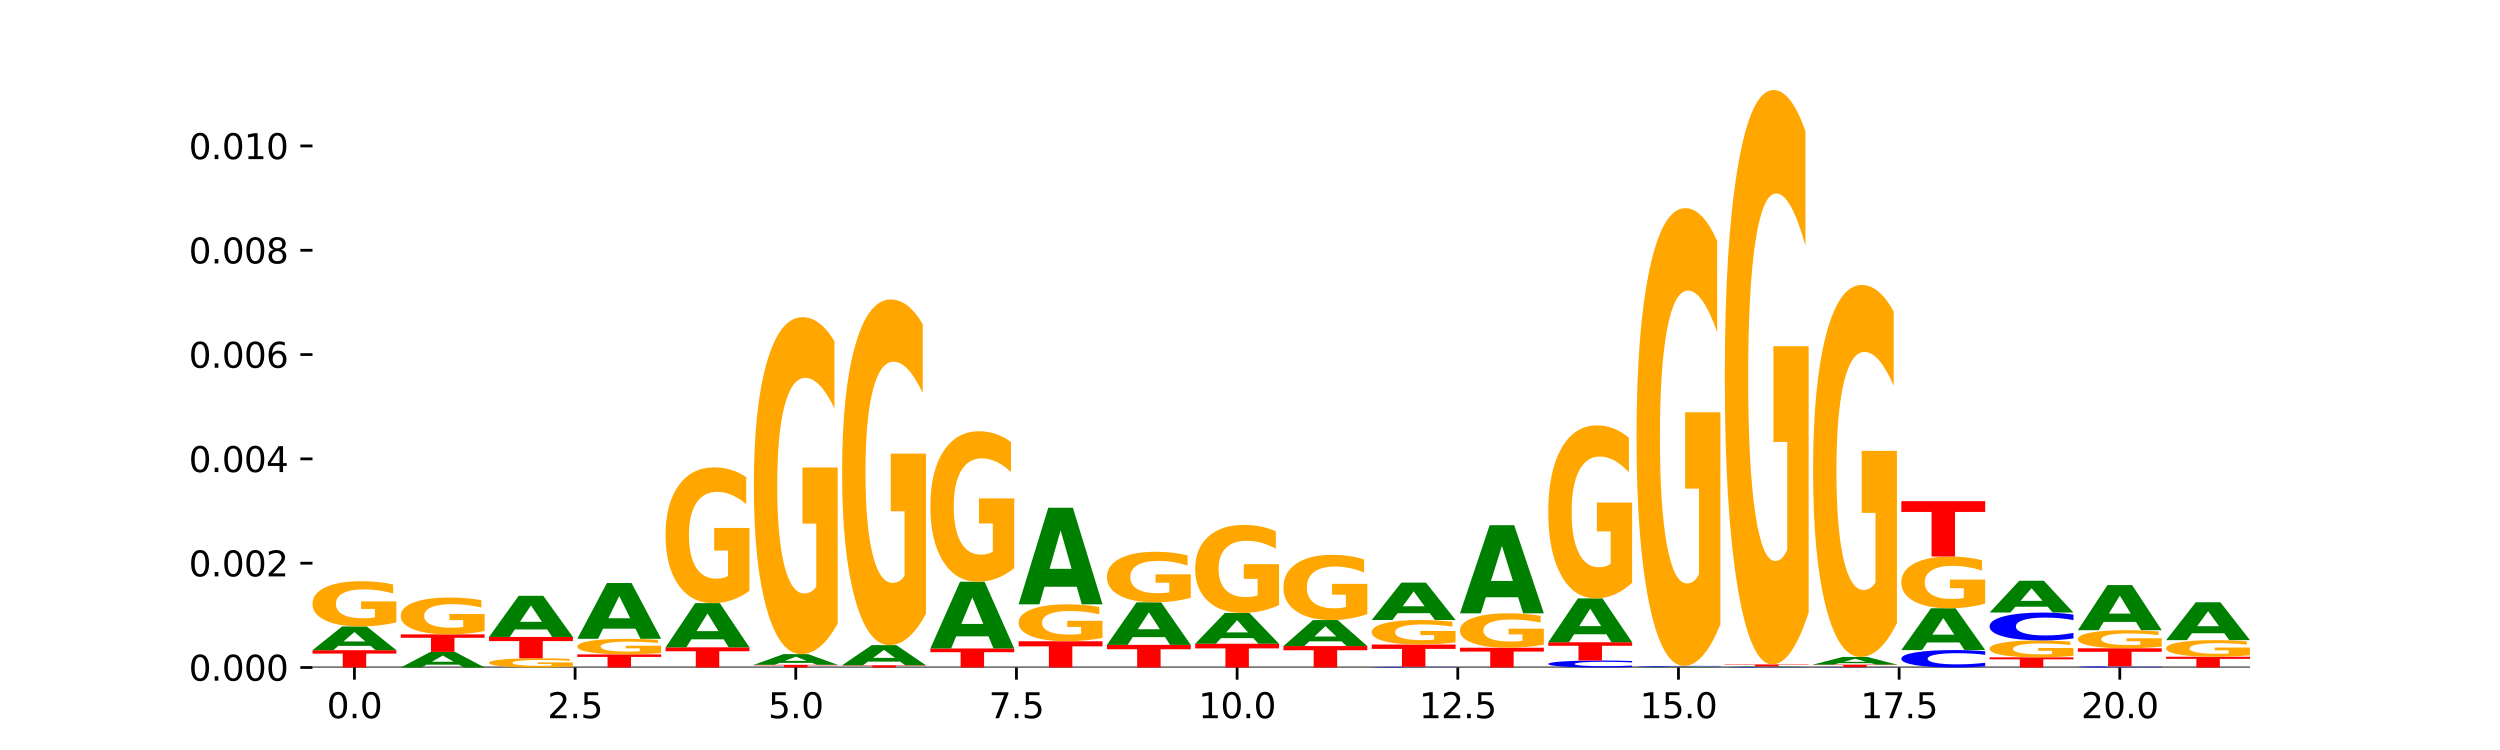 <?xml version="1.0" encoding="utf-8" standalone="no"?>
<!DOCTYPE svg PUBLIC "-//W3C//DTD SVG 1.1//EN"
  "http://www.w3.org/Graphics/SVG/1.1/DTD/svg11.dtd">
<svg xmlns:xlink="http://www.w3.org/1999/xlink" width="720pt" height="216pt" viewBox="0 0 720 216" xmlns="http://www.w3.org/2000/svg" version="1.1">
 <defs>
  <style type="text/css">*{stroke-linejoin: round; stroke-linecap: butt}</style>
 </defs>
 <g id="figure_1">
  <g id="patch_1">
   <path d="M 0 216 
L 720 216 
L 720 0 
L 0 0 
z
" style="fill: #ffffff"/>
  </g>
  <g id="axes_1">
   <g id="patch_2">
    <path d="M 90 192.24 
L 648 192.24 
L 648 25.92 
L 90 25.92 
z
" style="fill: #ffffff"/>
   </g>
   <g id="line2d_1">
    <path d="M 90 192.24 
L 648 192.24 
" clip-path="url(#p06a931bdef)" style="fill: none; stroke: #000000; stroke-width: 0.5; stroke-linecap: square"/>
   </g>
   <g id="patch_3">
    <path d="M 90 187.259 
L 114.15 187.259 
L 114.15 188.231 
L 105.462 188.231 
L 105.462 192.24 
L 98.705 192.24 
L 98.705 188.231 
L 90 188.231 
L 90 187.259 
z
" clip-path="url(#p06a931bdef)" style="fill: #ff0000"/>
   </g>
   <g id="patch_4">
    <path d="M 106.729 186.013 
L 97.441 186.013 
L 95.975 187.259 
L 90 187.259 
L 98.532 180.417 
L 105.618 180.417 
L 114.15 187.259 
L 108.181 187.259 
L 106.729 186.013 
z
M 98.922 184.743 
L 105.233 184.743 
L 102.083 182.021 
L 98.922 184.743 
z
" clip-path="url(#p06a931bdef)" style="fill: #008000"/>
   </g>
   <g id="patch_5">
    <path d="M 114.15 179.238 
Q 111.715 179.828 109.095 180.124 
Q 106.475 180.417 103.683 180.417 
Q 97.372 180.417 93.686 178.662 
Q 90 176.908 90 173.907 
Q 90 170.871 93.751 169.13 
Q 97.507 167.388 104.04 167.388 
Q 106.557 167.388 108.862 167.625 
Q 111.173 167.859 113.219 168.322 
L 113.219 170.919 
Q 111.109 170.325 109.019 170.031 
Q 106.93 169.735 104.83 169.735 
Q 100.944 169.735 98.839 170.817 
Q 96.733 171.896 96.733 173.907 
Q 96.733 175.898 98.763 176.986 
Q 100.792 178.07 104.527 178.07 
Q 105.545 178.07 106.416 178.008 
Q 107.287 177.944 107.98 177.809 
L 107.98 175.371 
L 104.002 175.371 
L 104.002 173.199 
L 114.15 173.199 
L 114.15 179.238 
z
" clip-path="url(#p06a931bdef)" style="fill: #ffa600"/>
   </g>
   <g id="patch_6">
    <path d="M 132.15 191.42 
L 122.863 191.42 
L 121.396 192.24 
L 115.421 192.24 
L 123.954 187.74 
L 131.039 187.74 
L 139.572 192.24 
L 133.602 192.24 
L 132.15 191.42 
z
M 124.344 190.585 
L 130.654 190.585 
L 127.504 188.795 
L 124.344 190.585 
z
" clip-path="url(#p06a931bdef)" style="fill: #008000"/>
   </g>
   <g id="patch_7">
    <path d="M 115.421 182.703 
L 139.572 182.703 
L 139.572 183.685 
L 130.883 183.685 
L 130.883 187.74 
L 124.127 187.74 
L 124.127 183.685 
L 115.421 183.685 
L 115.421 182.703 
z
" clip-path="url(#p06a931bdef)" style="fill: #ff0000"/>
   </g>
   <g id="patch_8">
    <path d="M 139.572 181.743 
Q 137.136 182.223 134.517 182.464 
Q 131.897 182.703 129.104 182.703 
Q 122.793 182.703 119.107 181.274 
Q 115.421 179.844 115.421 177.4 
Q 115.421 174.927 119.172 173.508 
Q 122.928 172.09 129.461 172.09 
Q 131.978 172.09 134.284 172.283 
Q 136.595 172.473 138.641 172.851 
L 138.641 174.966 
Q 136.53 174.482 134.441 174.243 
Q 132.352 174.002 130.252 174.002 
Q 126.365 174.002 124.26 174.883 
Q 122.154 175.762 122.154 177.4 
Q 122.154 179.022 124.184 179.908 
Q 126.214 180.791 129.948 180.791 
Q 130.966 180.791 131.837 180.741 
Q 132.709 180.688 133.402 180.579 
L 133.402 178.592 
L 129.423 178.592 
L 129.423 176.823 
L 139.572 176.823 
L 139.572 181.743 
z
" clip-path="url(#p06a931bdef)" style="fill: #ffa600"/>
   </g>
   <g id="patch_9">
    <path d="M 164.993 191.999 
Q 162.558 192.12 159.938 192.18 
Q 157.318 192.24 154.525 192.24 
Q 148.215 192.24 144.529 191.882 
Q 140.843 191.524 140.843 190.912 
Q 140.843 190.292 144.594 189.937 
Q 148.35 189.581 154.883 189.581 
Q 157.4 189.581 159.705 189.63 
Q 162.016 189.677 164.062 189.772 
L 164.062 190.302 
Q 161.951 190.181 159.862 190.121 
Q 157.773 190.06 155.673 190.06 
Q 151.787 190.06 149.681 190.281 
Q 147.576 190.501 147.576 190.912 
Q 147.576 191.318 149.606 191.54 
Q 151.635 191.761 155.37 191.761 
Q 156.387 191.761 157.259 191.748 
Q 158.13 191.735 158.823 191.708 
L 158.823 191.21 
L 154.845 191.21 
L 154.845 190.767 
L 164.993 190.767 
L 164.993 191.999 
z
" clip-path="url(#p06a931bdef)" style="fill: #ffa600"/>
   </g>
   <g id="patch_10">
    <path d="M 140.843 183.442 
L 164.993 183.442 
L 164.993 184.64 
L 156.305 184.64 
L 156.305 189.581 
L 149.548 189.581 
L 149.548 184.64 
L 140.843 184.64 
L 140.843 183.442 
z
" clip-path="url(#p06a931bdef)" style="fill: #ff0000"/>
   </g>
   <g id="patch_11">
    <path d="M 157.572 181.285 
L 148.284 181.285 
L 146.817 183.442 
L 140.843 183.442 
L 149.375 171.598 
L 156.461 171.598 
L 164.993 183.442 
L 159.023 183.442 
L 157.572 181.285 
z
M 149.765 179.086 
L 156.076 179.086 
L 152.925 174.375 
L 149.765 179.086 
z
" clip-path="url(#p06a931bdef)" style="fill: #008000"/>
   </g>
   <g id="patch_12">
    <path d="M 166.264 188.459 
L 190.415 188.459 
L 190.415 189.197 
L 181.726 189.197 
L 181.726 192.24 
L 174.97 192.24 
L 174.97 189.197 
L 166.264 189.197 
L 166.264 188.459 
z
" clip-path="url(#p06a931bdef)" style="fill: #ff0000"/>
   </g>
   <g id="patch_13">
    <path d="M 190.415 188.054 
Q 187.979 188.257 185.359 188.359 
Q 182.74 188.459 179.947 188.459 
Q 173.636 188.459 169.95 187.856 
Q 166.264 187.252 166.264 186.22 
Q 166.264 185.176 170.015 184.577 
Q 173.771 183.978 180.304 183.978 
Q 182.821 183.978 185.127 184.059 
Q 187.438 184.14 189.484 184.299 
L 189.484 185.192 
Q 187.373 184.988 185.284 184.887 
Q 183.194 184.785 181.094 184.785 
Q 177.208 184.785 175.103 185.157 
Q 172.997 185.528 172.997 186.22 
Q 172.997 186.905 175.027 187.279 
Q 177.057 187.652 180.791 187.652 
Q 181.809 187.652 182.68 187.631 
Q 183.552 187.609 184.244 187.562 
L 184.244 186.724 
L 180.266 186.724 
L 180.266 185.976 
L 190.415 185.976 
L 190.415 188.054 
z
" clip-path="url(#p06a931bdef)" style="fill: #ffa600"/>
   </g>
   <g id="patch_14">
    <path d="M 182.993 181.048 
L 173.705 181.048 
L 172.239 183.978 
L 166.264 183.978 
L 174.797 167.899 
L 181.882 167.899 
L 190.415 183.978 
L 184.445 183.978 
L 182.993 181.048 
z
M 175.187 178.064 
L 181.497 178.064 
L 178.347 171.669 
L 175.187 178.064 
z
" clip-path="url(#p06a931bdef)" style="fill: #008000"/>
   </g>
   <g id="patch_15">
    <path d="M 191.686 186.441 
L 215.836 186.441 
L 215.836 187.572 
L 207.147 187.572 
L 207.147 192.24 
L 200.391 192.24 
L 200.391 187.572 
L 191.686 187.572 
L 191.686 186.441 
z
" clip-path="url(#p06a931bdef)" style="fill: #ff0000"/>
   </g>
   <g id="patch_16">
    <path d="M 208.415 184.122 
L 199.127 184.122 
L 197.66 186.441 
L 191.686 186.441 
L 200.218 173.71 
L 207.304 173.71 
L 215.836 186.441 
L 209.866 186.441 
L 208.415 184.122 
z
M 200.608 181.759 
L 206.918 181.759 
L 203.768 176.695 
L 200.608 181.759 
z
" clip-path="url(#p06a931bdef)" style="fill: #008000"/>
   </g>
   <g id="patch_17">
    <path d="M 215.836 170.172 
Q 213.4 171.941 210.781 172.83 
Q 208.161 173.71 205.368 173.71 
Q 199.057 173.71 195.372 168.443 
Q 191.686 163.176 191.686 154.169 
Q 191.686 145.057 195.436 139.831 
Q 199.193 134.605 205.726 134.605 
Q 208.242 134.605 210.548 135.315 
Q 212.859 136.018 214.905 137.408 
L 214.905 145.203 
Q 212.794 143.418 210.705 142.537 
Q 208.616 141.649 206.516 141.649 
Q 202.63 141.649 200.524 144.896 
Q 198.419 148.135 198.419 154.169 
Q 198.419 160.147 200.448 163.411 
Q 202.478 166.666 206.213 166.666 
Q 207.23 166.666 208.102 166.48 
Q 208.973 166.286 209.666 165.883 
L 209.666 158.564 
L 205.688 158.564 
L 205.688 152.045 
L 215.836 152.045 
L 215.836 170.172 
z
" clip-path="url(#p06a931bdef)" style="fill: #ffa600"/>
   </g>
   <g id="patch_18">
    <path d="M 217.107 191.464 
L 241.257 191.464 
L 241.257 191.615 
L 232.569 191.615 
L 232.569 192.24 
L 225.812 192.24 
L 225.812 191.615 
L 217.107 191.615 
L 217.107 191.464 
z
" clip-path="url(#p06a931bdef)" style="fill: #ff0000"/>
   </g>
   <g id="patch_19">
    <path d="M 233.836 190.903 
L 224.548 190.903 
L 223.082 191.464 
L 217.107 191.464 
L 225.639 188.385 
L 232.725 188.385 
L 241.257 191.464 
L 235.288 191.464 
L 233.836 190.903 
z
M 226.03 190.332 
L 232.34 190.332 
L 229.19 189.107 
L 226.03 190.332 
z
" clip-path="url(#p06a931bdef)" style="fill: #008000"/>
   </g>
   <g id="patch_20">
    <path d="M 241.257 179.605 
Q 238.822 183.995 236.202 186.2 
Q 233.583 188.385 230.79 188.385 
Q 224.479 188.385 220.793 175.315 
Q 217.107 162.245 217.107 139.894 
Q 217.107 117.282 220.858 104.313 
Q 224.614 91.343 231.147 91.343 
Q 233.664 91.343 235.969 93.107 
Q 238.281 94.851 240.326 98.299 
L 240.326 117.643 
Q 238.216 113.213 236.126 111.028 
Q 234.037 108.823 231.937 108.823 
Q 228.051 108.823 225.946 116.881 
Q 223.84 124.92 223.84 139.894 
Q 223.84 154.728 225.87 162.827 
Q 227.899 170.905 231.634 170.905 
Q 232.652 170.905 233.523 170.444 
Q 234.394 169.963 235.087 168.961 
L 235.087 150.799 
L 231.109 150.799 
L 231.109 134.622 
L 241.257 134.622 
L 241.257 179.605 
z
" clip-path="url(#p06a931bdef)" style="fill: #ffa600"/>
   </g>
   <g id="patch_21">
    <path d="M 242.528 191.604 
L 266.679 191.604 
L 266.679 191.728 
L 257.99 191.728 
L 257.99 192.24 
L 251.234 192.24 
L 251.234 191.728 
L 242.528 191.728 
L 242.528 191.604 
z
" clip-path="url(#p06a931bdef)" style="fill: #ff0000"/>
   </g>
   <g id="patch_22">
    <path d="M 259.257 190.547 
L 249.97 190.547 
L 248.503 191.604 
L 242.528 191.604 
L 251.061 185.8 
L 258.146 185.8 
L 266.679 191.604 
L 260.709 191.604 
L 259.257 190.547 
z
M 251.451 189.469 
L 257.761 189.469 
L 254.611 187.161 
L 251.451 189.469 
z
" clip-path="url(#p06a931bdef)" style="fill: #008000"/>
   </g>
   <g id="patch_23">
    <path d="M 266.679 176.792 
Q 264.243 181.296 261.624 183.558 
Q 259.004 185.8 256.211 185.8 
Q 249.9 185.8 246.214 172.391 
Q 242.528 158.983 242.528 136.053 
Q 242.528 112.855 246.279 99.549 
Q 250.036 86.243 256.568 86.243 
Q 259.085 86.243 261.391 88.053 
Q 263.702 89.842 265.748 93.38 
L 265.748 113.225 
Q 263.637 108.68 261.548 106.439 
Q 259.459 104.176 257.359 104.176 
Q 253.472 104.176 251.367 112.444 
Q 249.262 120.69 249.262 136.053 
Q 249.262 151.271 251.291 159.579 
Q 253.321 167.867 257.055 167.867 
Q 258.073 167.867 258.944 167.394 
Q 259.816 166.901 260.509 165.872 
L 260.509 147.24 
L 256.53 147.24 
L 256.53 130.644 
L 266.679 130.644 
L 266.679 176.792 
z
" clip-path="url(#p06a931bdef)" style="fill: #ffa600"/>
   </g>
   <g id="patch_24">
    <path d="M 267.95 186.764 
L 292.1 186.764 
L 292.1 187.832 
L 283.412 187.832 
L 283.412 192.24 
L 276.655 192.24 
L 276.655 187.832 
L 267.95 187.832 
L 267.95 186.764 
z
" clip-path="url(#p06a931bdef)" style="fill: #ff0000"/>
   </g>
   <g id="patch_25">
    <path d="M 284.679 183.262 
L 275.391 183.262 
L 273.925 186.764 
L 267.95 186.764 
L 276.482 167.545 
L 283.568 167.545 
L 292.1 186.764 
L 286.131 186.764 
L 284.679 183.262 
z
M 276.872 179.695 
L 283.183 179.695 
L 280.032 172.051 
L 276.872 179.695 
z
" clip-path="url(#p06a931bdef)" style="fill: #008000"/>
   </g>
   <g id="patch_26">
    <path d="M 292.1 163.623 
Q 289.665 165.584 287.045 166.569 
Q 284.425 167.545 281.633 167.545 
Q 275.322 167.545 271.636 161.707 
Q 267.95 155.87 267.95 145.887 
Q 267.95 135.788 271.701 129.995 
Q 275.457 124.202 281.99 124.202 
Q 284.507 124.202 286.812 124.99 
Q 289.123 125.769 291.169 127.309 
L 291.169 135.949 
Q 289.058 133.97 286.969 132.994 
Q 284.88 132.01 282.78 132.01 
Q 278.894 132.01 276.788 135.609 
Q 274.683 139.199 274.683 145.887 
Q 274.683 152.512 276.713 156.129 
Q 278.742 159.737 282.477 159.737 
Q 283.494 159.737 284.366 159.532 
Q 285.237 159.317 285.93 158.869 
L 285.93 150.757 
L 281.952 150.757 
L 281.952 143.532 
L 292.1 143.532 
L 292.1 163.623 
z
" clip-path="url(#p06a931bdef)" style="fill: #ffa600"/>
   </g>
   <g id="patch_27">
    <path d="M 293.371 184.678 
L 317.522 184.678 
L 317.522 186.153 
L 308.833 186.153 
L 308.833 192.24 
L 302.077 192.24 
L 302.077 186.153 
L 293.371 186.153 
L 293.371 184.678 
z
" clip-path="url(#p06a931bdef)" style="fill: #ff0000"/>
   </g>
   <g id="patch_28">
    <path d="M 317.522 183.716 
Q 315.086 184.197 312.466 184.439 
Q 309.847 184.678 307.054 184.678 
Q 300.743 184.678 297.057 183.246 
Q 293.371 181.814 293.371 179.365 
Q 293.371 176.888 297.122 175.467 
Q 300.878 174.046 307.411 174.046 
Q 309.928 174.046 312.234 174.239 
Q 314.545 174.43 316.591 174.808 
L 316.591 176.927 
Q 314.48 176.442 312.391 176.203 
Q 310.301 175.961 308.201 175.961 
Q 304.315 175.961 302.21 176.844 
Q 300.104 177.725 300.104 179.365 
Q 300.104 180.991 302.134 181.878 
Q 304.164 182.763 307.898 182.763 
Q 308.916 182.763 309.787 182.712 
Q 310.659 182.66 311.351 182.55 
L 311.351 180.56 
L 307.373 180.56 
L 307.373 178.788 
L 317.522 178.788 
L 317.522 183.716 
z
" clip-path="url(#p06a931bdef)" style="fill: #ffa600"/>
   </g>
   <g id="patch_29">
    <path d="M 310.1 168.977 
L 300.812 168.977 
L 299.346 174.046 
L 293.371 174.046 
L 301.904 146.223 
L 308.989 146.223 
L 317.522 174.046 
L 311.552 174.046 
L 310.1 168.977 
z
M 302.294 163.813 
L 308.604 163.813 
L 305.454 152.746 
L 302.294 163.813 
z
" clip-path="url(#p06a931bdef)" style="fill: #008000"/>
   </g>
   <g id="patch_30">
    <path d="M 318.793 185.727 
L 342.943 185.727 
L 342.943 186.997 
L 334.255 186.997 
L 334.255 192.24 
L 327.498 192.24 
L 327.498 186.997 
L 318.793 186.997 
L 318.793 185.727 
z
" clip-path="url(#p06a931bdef)" style="fill: #ff0000"/>
   </g>
   <g id="patch_31">
    <path d="M 335.522 183.495 
L 326.234 183.495 
L 324.767 185.727 
L 318.793 185.727 
L 327.325 173.476 
L 334.411 173.476 
L 342.943 185.727 
L 336.973 185.727 
L 335.522 183.495 
z
M 327.715 181.222 
L 334.026 181.222 
L 330.875 176.348 
L 327.715 181.222 
z
" clip-path="url(#p06a931bdef)" style="fill: #008000"/>
   </g>
   <g id="patch_32">
    <path d="M 342.943 172.158 
Q 340.507 172.817 337.888 173.148 
Q 335.268 173.476 332.475 173.476 
Q 326.164 173.476 322.479 171.514 
Q 318.793 169.552 318.793 166.196 
Q 318.793 162.801 322.544 160.854 
Q 326.3 158.907 332.833 158.907 
Q 335.349 158.907 337.655 159.172 
Q 339.966 159.434 342.012 159.951 
L 342.012 162.856 
Q 339.901 162.19 337.812 161.862 
Q 335.723 161.531 333.623 161.531 
Q 329.737 161.531 327.631 162.741 
Q 325.526 163.948 325.526 166.196 
Q 325.526 168.423 327.555 169.639 
Q 329.585 170.852 333.32 170.852 
Q 334.337 170.852 335.209 170.783 
Q 336.08 170.71 336.773 170.56 
L 336.773 167.833 
L 332.795 167.833 
L 332.795 165.405 
L 342.943 165.405 
L 342.943 172.158 
z
" clip-path="url(#p06a931bdef)" style="fill: #ffa600"/>
   </g>
   <g id="patch_33">
    <path d="M 344.214 185.395 
L 368.364 185.395 
L 368.364 186.73 
L 359.676 186.73 
L 359.676 192.24 
L 352.919 192.24 
L 352.919 186.73 
L 344.214 186.73 
L 344.214 185.395 
z
" clip-path="url(#p06a931bdef)" style="fill: #ff0000"/>
   </g>
   <g id="patch_34">
    <path d="M 360.943 183.78 
L 351.655 183.78 
L 350.189 185.395 
L 344.214 185.395 
L 352.746 176.532 
L 359.832 176.532 
L 368.364 185.395 
L 362.395 185.395 
L 360.943 183.78 
z
M 353.137 182.135 
L 359.447 182.135 
L 356.297 178.61 
L 353.137 182.135 
z
" clip-path="url(#p06a931bdef)" style="fill: #008000"/>
   </g>
   <g id="patch_35">
    <path d="M 368.364 174.238 
Q 365.929 175.385 363.309 175.961 
Q 360.69 176.532 357.897 176.532 
Q 351.586 176.532 347.9 173.117 
Q 344.214 169.702 344.214 163.862 
Q 344.214 157.954 347.965 154.565 
Q 351.721 151.176 358.254 151.176 
Q 360.771 151.176 363.077 151.637 
Q 365.388 152.092 367.434 152.993 
L 367.434 158.048 
Q 365.323 156.89 363.233 156.319 
Q 361.144 155.743 359.044 155.743 
Q 355.158 155.743 353.053 157.849 
Q 350.947 159.949 350.947 163.862 
Q 350.947 167.738 352.977 169.854 
Q 355.007 171.964 358.741 171.964 
Q 359.759 171.964 360.63 171.844 
Q 361.501 171.718 362.194 171.456 
L 362.194 166.711 
L 358.216 166.711 
L 358.216 162.484 
L 368.364 162.484 
L 368.364 174.238 
z
" clip-path="url(#p06a931bdef)" style="fill: #ffa600"/>
   </g>
   <g id="patch_36">
    <path d="M 369.636 186.071 
L 393.786 186.071 
L 393.786 187.274 
L 385.097 187.274 
L 385.097 192.24 
L 378.341 192.24 
L 378.341 187.274 
L 369.636 187.274 
L 369.636 186.071 
z
" clip-path="url(#p06a931bdef)" style="fill: #ff0000"/>
   </g>
   <g id="patch_37">
    <path d="M 386.364 184.704 
L 377.077 184.704 
L 375.61 186.071 
L 369.636 186.071 
L 378.168 178.57 
L 385.254 178.57 
L 393.786 186.071 
L 387.816 186.071 
L 386.364 184.704 
z
M 378.558 183.312 
L 384.868 183.312 
L 381.718 180.329 
L 378.558 183.312 
z
" clip-path="url(#p06a931bdef)" style="fill: #008000"/>
   </g>
   <g id="patch_38">
    <path d="M 393.786 176.87 
Q 391.35 177.72 388.731 178.147 
Q 386.111 178.57 383.318 178.57 
Q 377.007 178.57 373.321 176.04 
Q 369.636 173.509 369.636 169.182 
Q 369.636 164.804 373.386 162.293 
Q 377.143 159.781 383.675 159.781 
Q 386.192 159.781 388.498 160.123 
Q 390.809 160.461 392.855 161.128 
L 392.855 164.874 
Q 390.744 164.016 388.655 163.593 
Q 386.566 163.166 384.466 163.166 
Q 380.58 163.166 378.474 164.726 
Q 376.369 166.282 376.369 169.182 
Q 376.369 172.054 378.398 173.622 
Q 380.428 175.186 384.163 175.186 
Q 385.18 175.186 386.051 175.096 
Q 386.923 175.003 387.616 174.809 
L 387.616 171.293 
L 383.638 171.293 
L 383.638 168.161 
L 393.786 168.161 
L 393.786 176.87 
z
" clip-path="url(#p06a931bdef)" style="fill: #ffa600"/>
   </g>
   <g id="patch_39">
    <path d="M 419.207 192.226 
Q 417.187 192.233 415.003 192.236 
Q 412.818 192.24 410.439 192.24 
Q 403.344 192.24 399.201 192.213 
Q 395.057 192.186 395.057 192.14 
Q 395.057 192.093 399.201 192.066 
Q 403.344 192.039 410.439 192.039 
Q 412.818 192.039 415.003 192.043 
Q 417.187 192.047 419.207 192.054 
L 419.207 192.094 
Q 417.169 192.084 415.191 192.08 
Q 413.214 192.075 411.029 192.075 
Q 407.111 192.075 404.866 192.093 
Q 402.626 192.11 402.626 192.14 
Q 402.626 192.17 404.866 192.187 
Q 407.111 192.204 411.029 192.204 
Q 413.214 192.204 415.191 192.199 
Q 417.169 192.195 419.207 192.186 
L 419.207 192.226 
z
" clip-path="url(#p06a931bdef)" style="fill: #0000ff"/>
   </g>
   <g id="patch_40">
    <path d="M 395.057 185.633 
L 419.207 185.633 
L 419.207 186.882 
L 410.519 186.882 
L 410.519 192.039 
L 403.762 192.039 
L 403.762 186.882 
L 395.057 186.882 
L 395.057 185.633 
z
" clip-path="url(#p06a931bdef)" style="fill: #ff0000"/>
   </g>
   <g id="patch_41">
    <path d="M 419.207 184.993 
Q 416.772 185.313 414.152 185.474 
Q 411.532 185.633 408.74 185.633 
Q 402.429 185.633 398.743 184.681 
Q 395.057 183.729 395.057 182.1 
Q 395.057 180.453 398.808 179.508 
Q 402.564 178.563 409.097 178.563 
Q 411.614 178.563 413.919 178.692 
Q 416.23 178.819 418.276 179.07 
L 418.276 180.479 
Q 416.165 180.157 414.076 179.997 
Q 411.987 179.837 409.887 179.837 
Q 406.001 179.837 403.895 180.424 
Q 401.79 181.009 401.79 182.1 
Q 401.79 183.181 403.82 183.771 
Q 405.849 184.359 409.584 184.359 
Q 410.601 184.359 411.473 184.326 
Q 412.344 184.291 413.037 184.218 
L 413.037 182.895 
L 409.059 182.895 
L 409.059 181.716 
L 419.207 181.716 
L 419.207 184.993 
z
" clip-path="url(#p06a931bdef)" style="fill: #ffa600"/>
   </g>
   <g id="patch_42">
    <path d="M 411.786 176.602 
L 402.498 176.602 
L 401.032 178.563 
L 395.057 178.563 
L 403.589 167.798 
L 410.675 167.798 
L 419.207 178.563 
L 413.238 178.563 
L 411.786 176.602 
z
M 403.979 174.604 
L 410.29 174.604 
L 407.14 170.322 
L 403.979 174.604 
z
" clip-path="url(#p06a931bdef)" style="fill: #008000"/>
   </g>
   <g id="patch_43">
    <path d="M 420.478 186.551 
L 444.629 186.551 
L 444.629 187.66 
L 435.94 187.66 
L 435.94 192.24 
L 429.184 192.24 
L 429.184 187.66 
L 420.478 187.66 
L 420.478 186.551 
z
" clip-path="url(#p06a931bdef)" style="fill: #ff0000"/>
   </g>
   <g id="patch_44">
    <path d="M 444.629 185.653 
Q 442.193 186.102 439.573 186.327 
Q 436.954 186.551 434.161 186.551 
Q 427.85 186.551 424.164 185.215 
Q 420.478 183.879 420.478 181.594 
Q 420.478 179.282 424.229 177.957 
Q 427.985 176.631 434.518 176.631 
Q 437.035 176.631 439.341 176.811 
Q 441.652 176.99 443.698 177.342 
L 443.698 179.319 
Q 441.587 178.867 439.498 178.643 
Q 437.408 178.418 435.308 178.418 
Q 431.422 178.418 429.317 179.242 
Q 427.211 180.063 427.211 181.594 
Q 427.211 183.11 429.241 183.938 
Q 431.271 184.764 435.005 184.764 
Q 436.023 184.764 436.894 184.717 
Q 437.766 184.667 438.459 184.565 
L 438.459 182.709 
L 434.48 182.709 
L 434.48 181.055 
L 444.629 181.055 
L 444.629 185.653 
z
" clip-path="url(#p06a931bdef)" style="fill: #ffa600"/>
   </g>
   <g id="patch_45">
    <path d="M 437.207 172.01 
L 427.919 172.01 
L 426.453 176.631 
L 420.478 176.631 
L 429.011 151.264 
L 436.096 151.264 
L 444.629 176.631 
L 438.659 176.631 
L 437.207 172.01 
z
M 429.401 167.302 
L 435.711 167.302 
L 432.561 157.212 
L 429.401 167.302 
z
" clip-path="url(#p06a931bdef)" style="fill: #008000"/>
   </g>
   <g id="patch_46">
    <path d="M 470.05 192.096 
Q 468.03 192.167 465.846 192.203 
Q 463.661 192.24 461.282 192.24 
Q 454.187 192.24 450.043 191.969 
Q 445.9 191.698 445.9 191.235 
Q 445.9 190.77 450.043 190.499 
Q 454.187 190.228 461.282 190.228 
Q 463.661 190.228 465.846 190.265 
Q 468.03 190.301 470.05 190.373 
L 470.05 190.774 
Q 468.012 190.679 466.034 190.635 
Q 464.057 190.591 461.872 190.591 
Q 457.954 190.591 455.708 190.762 
Q 453.469 190.934 453.469 191.235 
Q 453.469 191.535 455.708 191.706 
Q 457.954 191.878 461.872 191.878 
Q 464.057 191.878 466.034 191.834 
Q 468.012 191.789 470.05 191.694 
L 470.05 192.096 
z
" clip-path="url(#p06a931bdef)" style="fill: #0000ff"/>
   </g>
   <g id="patch_47">
    <path d="M 445.9 184.967 
L 470.05 184.967 
L 470.05 185.993 
L 461.362 185.993 
L 461.362 190.228 
L 454.605 190.228 
L 454.605 185.993 
L 445.9 185.993 
L 445.9 184.967 
z
" clip-path="url(#p06a931bdef)" style="fill: #ff0000"/>
   </g>
   <g id="patch_48">
    <path d="M 462.629 182.666 
L 453.341 182.666 
L 451.874 184.967 
L 445.9 184.967 
L 454.432 172.34 
L 461.518 172.34 
L 470.05 184.967 
L 464.08 184.967 
L 462.629 182.666 
z
M 454.822 180.323 
L 461.133 180.323 
L 457.982 175.3 
L 454.822 180.323 
z
" clip-path="url(#p06a931bdef)" style="fill: #008000"/>
   </g>
   <g id="patch_49">
    <path d="M 470.05 167.832 
Q 467.615 170.086 464.995 171.218 
Q 462.375 172.34 459.582 172.34 
Q 453.272 172.34 449.586 165.629 
Q 445.9 158.919 445.9 147.443 
Q 445.9 135.833 449.651 129.173 
Q 453.407 122.514 459.94 122.514 
Q 462.456 122.514 464.762 123.42 
Q 467.073 124.315 469.119 126.086 
L 469.119 136.018 
Q 467.008 133.743 464.919 132.621 
Q 462.83 131.489 460.73 131.489 
Q 456.844 131.489 454.738 135.627 
Q 452.633 139.754 452.633 147.443 
Q 452.633 155.059 454.663 159.217 
Q 456.692 163.365 460.427 163.365 
Q 461.444 163.365 462.316 163.128 
Q 463.187 162.881 463.88 162.367 
L 463.88 153.042 
L 459.902 153.042 
L 459.902 144.736 
L 470.05 144.736 
L 470.05 167.832 
z
" clip-path="url(#p06a931bdef)" style="fill: #ffa600"/>
   </g>
   <g id="patch_50">
    <path d="M 471.321 192.202 
L 495.472 192.202 
L 495.472 192.209 
L 486.783 192.209 
L 486.783 192.24 
L 480.027 192.24 
L 480.027 192.209 
L 471.321 192.209 
L 471.321 192.202 
z
" clip-path="url(#p06a931bdef)" style="fill: #ff0000"/>
   </g>
   <g id="patch_51">
    <path d="M 488.05 192.173 
L 478.762 192.173 
L 477.296 192.202 
L 471.321 192.202 
L 479.854 192.043 
L 486.939 192.043 
L 495.472 192.202 
L 489.502 192.202 
L 488.05 192.173 
z
M 480.244 192.143 
L 486.554 192.143 
L 483.404 192.08 
L 480.244 192.143 
z
" clip-path="url(#p06a931bdef)" style="fill: #008000"/>
   </g>
   <g id="patch_52">
    <path d="M 495.472 192.024 
Q 493.451 192.033 491.267 192.038 
Q 489.083 192.043 486.703 192.043 
Q 479.609 192.043 475.465 192.007 
Q 471.321 191.971 471.321 191.909 
Q 471.321 191.848 475.465 191.812 
Q 479.609 191.776 486.703 191.776 
Q 489.083 191.776 491.267 191.78 
Q 493.451 191.785 495.472 191.795 
L 495.472 191.848 
Q 493.433 191.835 491.456 191.83 
Q 489.478 191.824 487.294 191.824 
Q 483.375 191.824 481.13 191.847 
Q 478.891 191.869 478.891 191.909 
Q 478.891 191.949 481.13 191.972 
Q 483.375 191.995 487.294 191.995 
Q 489.478 191.995 491.456 191.989 
Q 493.433 191.983 495.472 191.97 
L 495.472 192.024 
z
" clip-path="url(#p06a931bdef)" style="fill: #0000ff"/>
   </g>
   <g id="patch_53">
    <path d="M 495.472 179.848 
Q 493.036 185.812 490.416 188.807 
Q 487.797 191.776 485.004 191.776 
Q 478.693 191.776 475.007 174.021 
Q 471.321 156.266 471.321 125.904 
Q 471.321 95.187 475.072 77.569 
Q 478.828 59.95 485.361 59.95 
Q 487.878 59.95 490.184 62.347 
Q 492.495 64.716 494.541 69.399 
L 494.541 95.677 
Q 492.43 89.659 490.341 86.691 
Q 488.251 83.696 486.151 83.696 
Q 482.265 83.696 480.16 94.643 
Q 478.054 105.562 478.054 125.904 
Q 478.054 146.055 480.084 157.056 
Q 482.114 168.03 485.848 168.03 
Q 486.866 168.03 487.737 167.404 
Q 488.609 166.75 489.301 165.389 
L 489.301 140.717 
L 485.323 140.717 
L 485.323 118.742 
L 495.472 118.742 
L 495.472 179.848 
z
" clip-path="url(#p06a931bdef)" style="fill: #ffa600"/>
   </g>
   <g id="patch_54">
    <path d="M 520.893 192.23 
Q 518.873 192.235 516.688 192.237 
Q 514.504 192.24 512.125 192.24 
Q 505.03 192.24 500.886 192.221 
Q 496.743 192.202 496.743 192.17 
Q 496.743 192.137 500.886 192.118 
Q 505.03 192.099 512.125 192.099 
Q 514.504 192.099 516.688 192.102 
Q 518.873 192.104 520.893 192.109 
L 520.893 192.137 
Q 518.855 192.131 516.877 192.128 
Q 514.899 192.125 512.715 192.125 
Q 508.796 192.125 506.551 192.137 
Q 504.312 192.149 504.312 192.17 
Q 504.312 192.191 506.551 192.203 
Q 508.796 192.215 512.715 192.215 
Q 514.899 192.215 516.877 192.212 
Q 518.855 192.208 520.893 192.202 
L 520.893 192.23 
z
" clip-path="url(#p06a931bdef)" style="fill: #0000ff"/>
   </g>
   <g id="patch_55">
    <path d="M 513.472 192.071 
L 504.184 192.071 
L 502.717 192.099 
L 496.743 192.099 
L 505.275 191.943 
L 512.361 191.943 
L 520.893 192.099 
L 514.923 192.099 
L 513.472 192.071 
z
M 505.665 192.042 
L 511.975 192.042 
L 508.825 191.979 
L 505.665 192.042 
z
" clip-path="url(#p06a931bdef)" style="fill: #008000"/>
   </g>
   <g id="patch_56">
    <path d="M 496.743 191.356 
L 520.893 191.356 
L 520.893 191.47 
L 512.204 191.47 
L 512.204 191.943 
L 505.448 191.943 
L 505.448 191.47 
L 496.743 191.47 
L 496.743 191.356 
z
" clip-path="url(#p06a931bdef)" style="fill: #ff0000"/>
   </g>
   <g id="patch_57">
    <path d="M 520.893 176.388 
Q 518.457 183.872 515.838 187.631 
Q 513.218 191.356 510.425 191.356 
Q 504.114 191.356 500.428 169.075 
Q 496.743 146.793 496.743 108.689 
Q 496.743 70.141 500.493 48.031 
Q 504.25 25.92 510.782 25.92 
Q 513.299 25.92 515.605 28.927 
Q 517.916 31.9 519.962 37.778 
L 519.962 70.756 
Q 517.851 63.204 515.762 59.479 
Q 513.673 55.72 511.573 55.72 
Q 507.687 55.72 505.581 69.458 
Q 503.476 83.161 503.476 108.689 
Q 503.476 133.978 505.505 147.784 
Q 507.535 161.556 511.27 161.556 
Q 512.287 161.556 513.159 160.77 
Q 514.03 159.95 514.723 158.241 
L 514.723 127.28 
L 510.745 127.28 
L 510.745 99.701 
L 520.893 99.701 
L 520.893 176.388 
z
" clip-path="url(#p06a931bdef)" style="fill: #ffa600"/>
   </g>
   <g id="patch_58">
    <path d="M 546.314 192.233 
Q 544.294 192.236 542.11 192.238 
Q 539.925 192.24 537.546 192.24 
Q 530.451 192.24 526.308 192.226 
Q 522.164 192.213 522.164 192.189 
Q 522.164 192.165 526.308 192.152 
Q 530.451 192.138 537.546 192.138 
Q 539.925 192.138 542.11 192.14 
Q 544.294 192.142 546.314 192.145 
L 546.314 192.166 
Q 544.276 192.161 542.298 192.159 
Q 540.321 192.156 538.136 192.156 
Q 534.218 192.156 531.973 192.165 
Q 529.733 192.174 529.733 192.189 
Q 529.733 192.204 531.973 192.213 
Q 534.218 192.222 538.136 192.222 
Q 540.321 192.222 542.298 192.219 
Q 544.276 192.217 546.314 192.212 
L 546.314 192.233 
z
" clip-path="url(#p06a931bdef)" style="fill: #0000ff"/>
   </g>
   <g id="patch_59">
    <path d="M 522.164 191.399 
L 546.314 191.399 
L 546.314 191.543 
L 537.626 191.543 
L 537.626 192.138 
L 530.869 192.138 
L 530.869 191.543 
L 522.164 191.543 
L 522.164 191.399 
z
" clip-path="url(#p06a931bdef)" style="fill: #ff0000"/>
   </g>
   <g id="patch_60">
    <path d="M 538.893 190.998 
L 529.605 190.998 
L 528.139 191.399 
L 522.164 191.399 
L 530.696 189.202 
L 537.782 189.202 
L 546.314 191.399 
L 540.345 191.399 
L 538.893 190.998 
z
M 531.086 190.591 
L 537.397 190.591 
L 534.247 189.717 
L 531.086 190.591 
z
" clip-path="url(#p06a931bdef)" style="fill: #008000"/>
   </g>
   <g id="patch_61">
    <path d="M 546.314 179.509 
Q 543.879 184.355 541.259 186.789 
Q 538.639 189.202 535.847 189.202 
Q 529.536 189.202 525.85 174.773 
Q 522.164 160.344 522.164 135.669 
Q 522.164 110.706 525.915 96.388 
Q 529.671 82.069 536.204 82.069 
Q 538.721 82.069 541.026 84.017 
Q 543.338 85.942 545.383 89.749 
L 545.383 111.104 
Q 543.273 106.213 541.183 103.801 
Q 539.094 101.367 536.994 101.367 
Q 533.108 101.367 531.003 110.263 
Q 528.897 119.137 528.897 135.669 
Q 528.897 152.045 530.927 160.986 
Q 532.956 169.904 536.691 169.904 
Q 537.709 169.904 538.58 169.395 
Q 539.451 168.864 540.144 167.757 
L 540.144 147.708 
L 536.166 147.708 
L 536.166 129.848 
L 546.314 129.848 
L 546.314 179.509 
z
" clip-path="url(#p06a931bdef)" style="fill: #ffa600"/>
   </g>
   <g id="patch_62">
    <path d="M 571.736 191.88 
Q 569.716 192.058 567.531 192.149 
Q 565.347 192.24 562.968 192.24 
Q 555.873 192.24 551.729 191.563 
Q 547.585 190.886 547.585 189.729 
Q 547.585 188.567 551.729 187.891 
Q 555.873 187.214 562.968 187.214 
Q 565.347 187.214 567.531 187.306 
Q 569.716 187.396 571.736 187.574 
L 571.736 188.576 
Q 569.697 188.34 567.72 188.23 
Q 565.742 188.12 563.558 188.12 
Q 559.639 188.12 557.394 188.548 
Q 555.155 188.976 555.155 189.729 
Q 555.155 190.478 557.394 190.907 
Q 559.639 191.335 563.558 191.335 
Q 565.742 191.335 567.72 191.225 
Q 569.697 191.114 571.736 190.877 
L 571.736 191.88 
z
" clip-path="url(#p06a931bdef)" style="fill: #0000ff"/>
   </g>
   <g id="patch_63">
    <path d="M 564.314 185.022 
L 555.027 185.022 
L 553.56 187.214 
L 547.585 187.214 
L 556.118 175.183 
L 563.203 175.183 
L 571.736 187.214 
L 565.766 187.214 
L 564.314 185.022 
z
M 556.508 182.789 
L 562.818 182.789 
L 559.668 178.004 
L 556.508 182.789 
z
" clip-path="url(#p06a931bdef)" style="fill: #008000"/>
   </g>
   <g id="patch_64">
    <path d="M 571.736 173.834 
Q 569.3 174.508 566.681 174.847 
Q 564.061 175.183 561.268 175.183 
Q 554.957 175.183 551.271 173.175 
Q 547.585 171.168 547.585 167.734 
Q 547.585 164.261 551.336 162.269 
Q 555.092 160.277 561.625 160.277 
Q 564.142 160.277 566.448 160.548 
Q 568.759 160.816 570.805 161.345 
L 570.805 164.317 
Q 568.694 163.636 566.605 163.3 
Q 564.516 162.962 562.416 162.962 
Q 558.529 162.962 556.424 164.2 
Q 554.319 165.434 554.319 167.734 
Q 554.319 170.013 556.348 171.257 
Q 558.378 172.498 562.112 172.498 
Q 563.13 172.498 564.001 172.427 
Q 564.873 172.353 565.566 172.199 
L 565.566 169.409 
L 561.587 169.409 
L 561.587 166.925 
L 571.736 166.925 
L 571.736 173.834 
z
" clip-path="url(#p06a931bdef)" style="fill: #ffa600"/>
   </g>
   <g id="patch_65">
    <path d="M 547.585 144.331 
L 571.736 144.331 
L 571.736 147.441 
L 563.047 147.441 
L 563.047 160.277 
L 556.291 160.277 
L 556.291 147.441 
L 547.585 147.441 
L 547.585 144.331 
z
" clip-path="url(#p06a931bdef)" style="fill: #ff0000"/>
   </g>
   <g id="patch_66">
    <path d="M 573.007 189.317 
L 597.157 189.317 
L 597.157 189.887 
L 588.469 189.887 
L 588.469 192.24 
L 581.712 192.24 
L 581.712 189.887 
L 573.007 189.887 
L 573.007 189.317 
z
" clip-path="url(#p06a931bdef)" style="fill: #ff0000"/>
   </g>
   <g id="patch_67">
    <path d="M 597.157 188.877 
Q 594.722 189.097 592.102 189.208 
Q 589.482 189.317 586.69 189.317 
Q 580.379 189.317 576.693 188.662 
Q 573.007 188.006 573.007 186.885 
Q 573.007 185.751 576.758 185.1 
Q 580.514 184.449 587.047 184.449 
Q 589.564 184.449 591.869 184.538 
Q 594.18 184.625 596.226 184.798 
L 596.226 185.769 
Q 594.115 185.546 592.026 185.437 
Q 589.937 185.326 587.837 185.326 
Q 583.951 185.326 581.845 185.73 
Q 579.74 186.134 579.74 186.885 
Q 579.74 187.629 581.77 188.035 
Q 583.799 188.44 587.534 188.44 
Q 588.551 188.44 589.423 188.417 
Q 590.294 188.393 590.987 188.343 
L 590.987 187.432 
L 587.009 187.432 
L 587.009 186.62 
L 597.157 186.62 
L 597.157 188.877 
z
" clip-path="url(#p06a931bdef)" style="fill: #ffa600"/>
   </g>
   <g id="patch_68">
    <path d="M 597.157 183.874 
Q 595.137 184.159 592.953 184.303 
Q 590.768 184.449 588.389 184.449 
Q 581.294 184.449 577.151 183.368 
Q 573.007 182.286 573.007 180.436 
Q 573.007 178.58 577.151 177.5 
Q 581.294 176.418 588.389 176.418 
Q 590.768 176.418 592.953 176.564 
Q 595.137 176.709 597.157 176.994 
L 597.157 178.595 
Q 595.119 178.217 593.141 178.041 
Q 591.164 177.865 588.979 177.865 
Q 585.061 177.865 582.815 178.55 
Q 580.576 179.234 580.576 180.436 
Q 580.576 181.634 582.815 182.319 
Q 585.061 183.003 588.979 183.003 
Q 591.164 183.003 593.141 182.827 
Q 595.119 182.649 597.157 182.271 
L 597.157 183.874 
z
" clip-path="url(#p06a931bdef)" style="fill: #0000ff"/>
   </g>
   <g id="patch_69">
    <path d="M 589.736 174.748 
L 580.448 174.748 
L 578.981 176.418 
L 573.007 176.418 
L 581.539 167.252 
L 588.625 167.252 
L 597.157 176.418 
L 591.187 176.418 
L 589.736 174.748 
z
M 581.929 173.047 
L 588.24 173.047 
L 585.089 169.401 
L 581.929 173.047 
z
" clip-path="url(#p06a931bdef)" style="fill: #008000"/>
   </g>
   <g id="patch_70">
    <path d="M 622.579 192.216 
Q 620.558 192.228 618.374 192.234 
Q 616.19 192.24 613.81 192.24 
Q 606.716 192.24 602.572 192.194 
Q 598.428 192.148 598.428 192.07 
Q 598.428 191.991 602.572 191.946 
Q 606.716 191.9 613.81 191.9 
Q 616.19 191.9 618.374 191.906 
Q 620.558 191.912 622.579 191.924 
L 622.579 191.992 
Q 620.54 191.976 618.563 191.969 
Q 616.585 191.961 614.401 191.961 
Q 610.482 191.961 608.237 191.99 
Q 605.998 192.019 605.998 192.07 
Q 605.998 192.121 608.237 192.15 
Q 610.482 192.179 614.401 192.179 
Q 616.585 192.179 618.563 192.171 
Q 620.54 192.164 622.579 192.148 
L 622.579 192.216 
z
" clip-path="url(#p06a931bdef)" style="fill: #0000ff"/>
   </g>
   <g id="patch_71">
    <path d="M 598.428 186.706 
L 622.579 186.706 
L 622.579 187.719 
L 613.89 187.719 
L 613.89 191.9 
L 607.134 191.9 
L 607.134 187.719 
L 598.428 187.719 
L 598.428 186.706 
z
" clip-path="url(#p06a931bdef)" style="fill: #ff0000"/>
   </g>
   <g id="patch_72">
    <path d="M 622.579 186.235 
Q 620.143 186.47 617.523 186.589 
Q 614.904 186.706 612.111 186.706 
Q 605.8 186.706 602.114 186.004 
Q 598.428 185.302 598.428 184.101 
Q 598.428 182.886 602.179 182.189 
Q 605.935 181.492 612.468 181.492 
Q 614.985 181.492 617.291 181.587 
Q 619.602 181.68 621.648 181.866 
L 621.648 182.905 
Q 619.537 182.667 617.448 182.55 
Q 615.358 182.431 613.258 182.431 
Q 609.372 182.431 607.267 182.864 
Q 605.161 183.296 605.161 184.101 
Q 605.161 184.898 607.191 185.333 
Q 609.221 185.767 612.955 185.767 
Q 613.973 185.767 614.844 185.742 
Q 615.716 185.716 616.408 185.663 
L 616.408 184.687 
L 612.43 184.687 
L 612.43 183.817 
L 622.579 183.817 
L 622.579 186.235 
z
" clip-path="url(#p06a931bdef)" style="fill: #ffa600"/>
   </g>
   <g id="patch_73">
    <path d="M 615.157 179.126 
L 605.869 179.126 
L 604.403 181.492 
L 598.428 181.492 
L 606.961 168.502 
L 614.046 168.502 
L 622.579 181.492 
L 616.609 181.492 
L 615.157 179.126 
z
M 607.351 176.715 
L 613.661 176.715 
L 610.511 171.548 
L 607.351 176.715 
z
" clip-path="url(#p06a931bdef)" style="fill: #008000"/>
   </g>
   <g id="patch_74">
    <path d="M 623.85 189.145 
L 648 189.145 
L 648 189.749 
L 639.311 189.749 
L 639.311 192.24 
L 632.555 192.24 
L 632.555 189.749 
L 623.85 189.749 
L 623.85 189.145 
z
" clip-path="url(#p06a931bdef)" style="fill: #ff0000"/>
   </g>
   <g id="patch_75">
    <path d="M 648 188.712 
Q 645.564 188.929 642.945 189.037 
Q 640.325 189.145 637.532 189.145 
Q 631.221 189.145 627.536 188.501 
Q 623.85 187.857 623.85 186.755 
Q 623.85 185.641 627.6 185.002 
Q 631.357 184.363 637.89 184.363 
Q 640.406 184.363 642.712 184.45 
Q 645.023 184.536 647.069 184.706 
L 647.069 185.659 
Q 644.958 185.441 642.869 185.333 
Q 640.78 185.224 638.68 185.224 
Q 634.794 185.224 632.688 185.621 
Q 630.583 186.018 630.583 186.755 
Q 630.583 187.486 632.612 187.885 
Q 634.642 188.284 638.377 188.284 
Q 639.394 188.284 640.266 188.261 
Q 641.137 188.237 641.83 188.188 
L 641.83 187.293 
L 637.852 187.293 
L 637.852 186.496 
L 648 186.496 
L 648 188.712 
z
" clip-path="url(#p06a931bdef)" style="fill: #ffa600"/>
   </g>
   <g id="patch_76">
    <path d="M 640.579 182.377 
L 631.291 182.377 
L 629.824 184.363 
L 623.85 184.363 
L 632.382 173.461 
L 639.468 173.461 
L 648 184.363 
L 642.03 184.363 
L 640.579 182.377 
z
M 632.772 180.354 
L 639.082 180.354 
L 635.932 176.017 
L 632.772 180.354 
z
" clip-path="url(#p06a931bdef)" style="fill: #008000"/>
   </g>
   <g id="patch_77">
    <path d="M 114.15 193.236 
Q 112.13 192.742 109.946 192.493 
Q 107.761 192.24 105.382 192.24 
Q 98.287 192.24 94.144 194.112 
Q 90 195.984 90 199.185 
Q 90 202.398 94.144 204.267 
Q 98.287 206.139 105.382 206.139 
Q 107.761 206.139 109.946 205.886 
Q 112.13 205.636 114.15 205.142 
L 114.15 202.372 
Q 112.112 203.026 110.134 203.331 
Q 108.157 203.635 105.972 203.635 
Q 102.054 203.635 99.809 202.449 
Q 97.569 201.266 97.569 199.185 
Q 97.569 197.112 99.809 195.926 
Q 102.054 194.744 105.972 194.744 
Q 108.157 194.744 110.134 195.048 
Q 112.112 195.355 114.15 196.01 
L 114.15 193.236 
z
" clip-path="url(#p06a931bdef)" style="fill: #0000ff"/>
   </g>
   <g id="patch_78">
    <path d="M 139.572 193.145 
Q 137.552 192.696 135.367 192.47 
Q 133.183 192.24 130.804 192.24 
Q 123.709 192.24 119.565 193.941 
Q 115.421 195.641 115.421 198.549 
Q 115.421 201.468 119.565 203.166 
Q 123.709 204.866 130.804 204.866 
Q 133.183 204.866 135.367 204.637 
Q 137.552 204.41 139.572 203.961 
L 139.572 201.444 
Q 137.533 202.039 135.556 202.315 
Q 133.578 202.592 131.394 202.592 
Q 127.475 202.592 125.23 201.515 
Q 122.991 200.44 122.991 198.549 
Q 122.991 196.666 125.23 195.589 
Q 127.475 194.514 131.394 194.514 
Q 133.578 194.514 135.556 194.791 
Q 137.533 195.07 139.572 195.665 
L 139.572 193.145 
z
" clip-path="url(#p06a931bdef)" style="fill: #0000ff"/>
   </g>
   <g id="patch_79">
    <path d="M 164.993 192.604 
Q 162.973 192.424 160.789 192.332 
Q 158.604 192.24 156.225 192.24 
Q 149.13 192.24 144.987 192.924 
Q 140.843 193.608 140.843 194.778 
Q 140.843 195.952 144.987 196.635 
Q 149.13 197.319 156.225 197.319 
Q 158.604 197.319 160.789 197.227 
Q 162.973 197.135 164.993 196.955 
L 164.993 195.942 
Q 162.955 196.182 160.977 196.293 
Q 159 196.404 156.815 196.404 
Q 152.897 196.404 150.651 195.971 
Q 148.412 195.538 148.412 194.778 
Q 148.412 194.02 150.651 193.587 
Q 152.897 193.155 156.815 193.155 
Q 159 193.155 160.977 193.266 
Q 162.955 193.378 164.993 193.618 
L 164.993 192.604 
z
" clip-path="url(#p06a931bdef)" style="fill: #0000ff"/>
   </g>
   <g id="patch_80">
    <path d="M 190.415 192.613 
Q 188.394 192.428 186.21 192.335 
Q 184.026 192.24 181.646 192.24 
Q 174.552 192.24 170.408 192.941 
Q 166.264 193.642 166.264 194.842 
Q 166.264 196.045 170.408 196.745 
Q 174.552 197.447 181.646 197.447 
Q 184.026 197.447 186.21 197.352 
Q 188.394 197.258 190.415 197.073 
L 190.415 196.036 
Q 188.376 196.281 186.399 196.395 
Q 184.421 196.509 182.237 196.509 
Q 178.318 196.509 176.073 196.065 
Q 173.834 195.621 173.834 194.842 
Q 173.834 194.065 176.073 193.621 
Q 178.318 193.178 182.237 193.178 
Q 184.421 193.178 186.399 193.292 
Q 188.376 193.407 190.415 193.652 
L 190.415 192.613 
z
" clip-path="url(#p06a931bdef)" style="fill: #0000ff"/>
   </g>
   <g id="patch_81">
    <path d="M 215.836 192.532 
Q 213.816 192.387 211.631 192.314 
Q 209.447 192.24 207.068 192.24 
Q 199.973 192.24 195.829 192.788 
Q 191.686 193.336 191.686 194.273 
Q 191.686 195.213 195.829 195.76 
Q 199.973 196.308 207.068 196.308 
Q 209.447 196.308 211.631 196.234 
Q 213.816 196.161 215.836 196.016 
L 215.836 195.205 
Q 213.798 195.397 211.82 195.486 
Q 209.843 195.575 207.658 195.575 
Q 203.74 195.575 201.494 195.228 
Q 199.255 194.882 199.255 194.273 
Q 199.255 193.666 201.494 193.319 
Q 203.74 192.973 207.658 192.973 
Q 209.843 192.973 211.82 193.062 
Q 213.798 193.152 215.836 193.343 
L 215.836 192.532 
z
" clip-path="url(#p06a931bdef)" style="fill: #0000ff"/>
   </g>
   <g id="patch_82">
    <path d="M 241.257 192.24 
Q 239.237 192.24 237.053 192.24 
Q 234.868 192.24 232.489 192.24 
Q 225.394 192.24 221.251 192.241 
Q 217.107 192.241 217.107 192.242 
Q 217.107 192.243 221.251 192.244 
Q 225.394 192.244 232.489 192.244 
Q 234.868 192.244 237.053 192.244 
Q 239.237 192.244 241.257 192.244 
L 241.257 192.243 
Q 239.219 192.243 237.241 192.243 
Q 235.264 192.243 233.08 192.243 
Q 229.161 192.243 226.916 192.243 
Q 224.676 192.243 224.676 192.242 
Q 224.676 192.241 226.916 192.241 
Q 229.161 192.241 233.08 192.241 
Q 235.264 192.241 237.241 192.241 
Q 239.219 192.241 241.257 192.241 
L 241.257 192.24 
z
" clip-path="url(#p06a931bdef)" style="fill: #0000ff"/>
   </g>
   <g id="patch_83">
    <path d="M 266.679 192.256 
Q 264.659 192.248 262.474 192.244 
Q 260.29 192.24 257.911 192.24 
Q 250.816 192.24 246.672 192.271 
Q 242.528 192.301 242.528 192.354 
Q 242.528 192.406 246.672 192.437 
Q 250.816 192.467 257.911 192.467 
Q 260.29 192.467 262.474 192.463 
Q 264.659 192.459 266.679 192.451 
L 266.679 192.406 
Q 264.64 192.416 262.663 192.421 
Q 260.685 192.426 258.501 192.426 
Q 254.582 192.426 252.337 192.407 
Q 250.098 192.388 250.098 192.354 
Q 250.098 192.32 252.337 192.3 
Q 254.582 192.281 258.501 192.281 
Q 260.685 192.281 262.663 192.286 
Q 264.64 192.291 266.679 192.302 
L 266.679 192.256 
z
" clip-path="url(#p06a931bdef)" style="fill: #0000ff"/>
   </g>
   <g id="patch_84">
    <path d="M 292.1 192.372 
Q 290.08 192.306 287.896 192.273 
Q 285.711 192.24 283.332 192.24 
Q 276.237 192.24 272.094 192.487 
Q 267.95 192.735 267.95 193.158 
Q 267.95 193.583 272.094 193.83 
Q 276.237 194.077 283.332 194.077 
Q 285.711 194.077 287.896 194.044 
Q 290.08 194.011 292.1 193.945 
L 292.1 193.579 
Q 290.062 193.666 288.084 193.706 
Q 286.107 193.746 283.922 193.746 
Q 280.004 193.746 277.758 193.59 
Q 275.519 193.433 275.519 193.158 
Q 275.519 192.884 277.758 192.727 
Q 280.004 192.571 283.922 192.571 
Q 286.107 192.571 288.084 192.611 
Q 290.062 192.652 292.1 192.738 
L 292.1 192.372 
z
" clip-path="url(#p06a931bdef)" style="fill: #0000ff"/>
   </g>
   <g id="patch_85">
    <path d="M 317.522 192.424 
Q 315.502 192.333 313.317 192.287 
Q 311.133 192.24 308.754 192.24 
Q 301.659 192.24 297.515 192.586 
Q 293.371 192.932 293.371 193.523 
Q 293.371 194.117 297.515 194.462 
Q 301.659 194.808 308.754 194.808 
Q 311.133 194.808 313.317 194.761 
Q 315.502 194.715 317.522 194.624 
L 317.522 194.112 
Q 315.483 194.233 313.506 194.289 
Q 311.528 194.345 309.344 194.345 
Q 305.425 194.345 303.18 194.126 
Q 300.941 193.908 300.941 193.523 
Q 300.941 193.14 303.18 192.921 
Q 305.425 192.703 309.344 192.703 
Q 311.528 192.703 313.506 192.759 
Q 315.483 192.816 317.522 192.937 
L 317.522 192.424 
z
" clip-path="url(#p06a931bdef)" style="fill: #0000ff"/>
   </g>
   <g id="patch_86">
    <path d="M 342.943 192.714 
Q 340.923 192.479 338.738 192.36 
Q 336.554 192.24 334.175 192.24 
Q 327.08 192.24 322.936 193.131 
Q 318.793 194.022 318.793 195.547 
Q 318.793 197.076 322.936 197.966 
Q 327.08 198.857 334.175 198.857 
Q 336.554 198.857 338.738 198.737 
Q 340.923 198.618 342.943 198.383 
L 342.943 197.064 
Q 340.905 197.376 338.927 197.521 
Q 336.95 197.665 334.765 197.665 
Q 330.847 197.665 328.601 197.101 
Q 326.362 196.538 326.362 195.547 
Q 326.362 194.56 328.601 193.995 
Q 330.847 193.432 334.765 193.432 
Q 336.95 193.432 338.927 193.577 
Q 340.905 193.723 342.943 194.035 
L 342.943 192.714 
z
" clip-path="url(#p06a931bdef)" style="fill: #0000ff"/>
   </g>
   <g id="patch_87">
    <path d="M 368.364 192.598 
Q 366.344 192.421 364.16 192.331 
Q 361.975 192.24 359.596 192.24 
Q 352.502 192.24 348.358 192.913 
Q 344.214 193.585 344.214 194.735 
Q 344.214 195.89 348.358 196.561 
Q 352.502 197.234 359.596 197.234 
Q 361.975 197.234 364.16 197.143 
Q 366.344 197.053 368.364 196.876 
L 368.364 195.88 
Q 366.326 196.116 364.349 196.225 
Q 362.371 196.334 360.187 196.334 
Q 356.268 196.334 354.023 195.908 
Q 351.784 195.483 351.784 194.735 
Q 351.784 193.991 354.023 193.565 
Q 356.268 193.14 360.187 193.14 
Q 362.371 193.14 364.349 193.249 
Q 366.326 193.359 368.364 193.594 
L 368.364 192.598 
z
" clip-path="url(#p06a931bdef)" style="fill: #0000ff"/>
   </g>
   <g id="patch_88">
    <path d="M 393.786 192.429 
Q 391.766 192.335 389.581 192.288 
Q 387.397 192.24 385.018 192.24 
Q 377.923 192.24 373.779 192.596 
Q 369.636 192.951 369.636 193.56 
Q 369.636 194.17 373.779 194.525 
Q 377.923 194.881 385.018 194.881 
Q 387.397 194.881 389.581 194.833 
Q 391.766 194.785 393.786 194.691 
L 393.786 194.165 
Q 391.747 194.289 389.77 194.347 
Q 387.792 194.405 385.608 194.405 
Q 381.689 194.405 379.444 194.18 
Q 377.205 193.955 377.205 193.56 
Q 377.205 193.166 379.444 192.94 
Q 381.689 192.716 385.608 192.716 
Q 387.792 192.716 389.77 192.773 
Q 391.747 192.832 393.786 192.956 
L 393.786 192.429 
z
" clip-path="url(#p06a931bdef)" style="fill: #0000ff"/>
   </g>
   <g id="patch_89">
    <path d="M 444.629 192.366 
Q 442.609 192.304 440.424 192.272 
Q 438.24 192.24 435.861 192.24 
Q 428.766 192.24 424.622 192.477 
Q 420.478 192.715 420.478 193.121 
Q 420.478 193.529 424.622 193.766 
Q 428.766 194.003 435.861 194.003 
Q 438.24 194.003 440.424 193.971 
Q 442.609 193.939 444.629 193.877 
L 444.629 193.525 
Q 442.59 193.608 440.613 193.647 
Q 438.635 193.686 436.451 193.686 
Q 432.532 193.686 430.287 193.535 
Q 428.048 193.385 428.048 193.121 
Q 428.048 192.858 430.287 192.708 
Q 432.532 192.558 436.451 192.558 
Q 438.635 192.558 440.613 192.596 
Q 442.59 192.635 444.629 192.718 
L 444.629 192.366 
z
" clip-path="url(#p06a931bdef)" style="fill: #0000ff"/>
   </g>
   <g id="patch_90">
    <path d="M 648 192.559 
Q 645.98 192.401 643.795 192.321 
Q 641.611 192.24 639.232 192.24 
Q 632.137 192.24 627.993 192.84 
Q 623.85 193.44 623.85 194.466 
Q 623.85 195.496 627.993 196.095 
Q 632.137 196.695 639.232 196.695 
Q 641.611 196.695 643.795 196.614 
Q 645.98 196.534 648 196.376 
L 648 195.487 
Q 645.962 195.697 643.984 195.795 
Q 642.007 195.892 639.822 195.892 
Q 635.904 195.892 633.658 195.512 
Q 631.419 195.133 631.419 194.466 
Q 631.419 193.802 633.658 193.422 
Q 635.904 193.042 639.822 193.042 
Q 642.007 193.042 643.984 193.14 
Q 645.962 193.238 648 193.448 
L 648 192.559 
z
" clip-path="url(#p06a931bdef)" style="fill: #0000ff"/>
   </g>
   <g id="matplotlib.axis_1">
    <g id="xtick_1">
     <g id="line2d_2">
      <defs>
       <path id="m2d353dbde5" d="M 0 0 
L 0 3.5 
" style="stroke: #000000; stroke-width: 0.8"/>
      </defs>
      <g>
       <use xlink:href="#m2d353dbde5" x="102.075" y="192.24" style="stroke: #000000; stroke-width: 0.8"/>
      </g>
     </g>
     <g id="text_1">
      <!-- 0.0 -->
      <g transform="translate(94.124 206.838) scale(0.1 -0.1)">
       <defs>
        <path id="DejaVuSans-30" d="M 2034 4250 
Q 1547 4250 1301 3770 
Q 1056 3291 1056 2328 
Q 1056 1369 1301 889 
Q 1547 409 2034 409 
Q 2525 409 2770 889 
Q 3016 1369 3016 2328 
Q 3016 3291 2770 3770 
Q 2525 4250 2034 4250 
z
M 2034 4750 
Q 2819 4750 3233 4129 
Q 3647 3509 3647 2328 
Q 3647 1150 3233 529 
Q 2819 -91 2034 -91 
Q 1250 -91 836 529 
Q 422 1150 422 2328 
Q 422 3509 836 4129 
Q 1250 4750 2034 4750 
z
" transform="scale(0.016)"/>
        <path id="DejaVuSans-2e" d="M 684 794 
L 1344 794 
L 1344 0 
L 684 0 
L 684 794 
z
" transform="scale(0.016)"/>
       </defs>
       <use xlink:href="#DejaVuSans-30"/>
       <use xlink:href="#DejaVuSans-2e" x="63.623"/>
       <use xlink:href="#DejaVuSans-30" x="95.41"/>
      </g>
     </g>
    </g>
    <g id="xtick_2">
     <g id="line2d_3">
      <g>
       <use xlink:href="#m2d353dbde5" x="165.629" y="192.24" style="stroke: #000000; stroke-width: 0.8"/>
      </g>
     </g>
     <g id="text_2">
      <!-- 2.5 -->
      <g transform="translate(157.677 206.838) scale(0.1 -0.1)">
       <defs>
        <path id="DejaVuSans-32" d="M 1228 531 
L 3431 531 
L 3431 0 
L 469 0 
L 469 531 
Q 828 903 1448 1529 
Q 2069 2156 2228 2338 
Q 2531 2678 2651 2914 
Q 2772 3150 2772 3378 
Q 2772 3750 2511 3984 
Q 2250 4219 1831 4219 
Q 1534 4219 1204 4116 
Q 875 4013 500 3803 
L 500 4441 
Q 881 4594 1212 4672 
Q 1544 4750 1819 4750 
Q 2544 4750 2975 4387 
Q 3406 4025 3406 3419 
Q 3406 3131 3298 2873 
Q 3191 2616 2906 2266 
Q 2828 2175 2409 1742 
Q 1991 1309 1228 531 
z
" transform="scale(0.016)"/>
        <path id="DejaVuSans-35" d="M 691 4666 
L 3169 4666 
L 3169 4134 
L 1269 4134 
L 1269 2991 
Q 1406 3038 1543 3061 
Q 1681 3084 1819 3084 
Q 2600 3084 3056 2656 
Q 3513 2228 3513 1497 
Q 3513 744 3044 326 
Q 2575 -91 1722 -91 
Q 1428 -91 1123 -41 
Q 819 9 494 109 
L 494 744 
Q 775 591 1075 516 
Q 1375 441 1709 441 
Q 2250 441 2565 725 
Q 2881 1009 2881 1497 
Q 2881 1984 2565 2268 
Q 2250 2553 1709 2553 
Q 1456 2553 1204 2497 
Q 953 2441 691 2322 
L 691 4666 
z
" transform="scale(0.016)"/>
       </defs>
       <use xlink:href="#DejaVuSans-32"/>
       <use xlink:href="#DejaVuSans-2e" x="63.623"/>
       <use xlink:href="#DejaVuSans-35" x="95.41"/>
      </g>
     </g>
    </g>
    <g id="xtick_3">
     <g id="line2d_4">
      <g>
       <use xlink:href="#m2d353dbde5" x="229.182" y="192.24" style="stroke: #000000; stroke-width: 0.8"/>
      </g>
     </g>
     <g id="text_3">
      <!-- 5.0 -->
      <g transform="translate(221.231 206.838) scale(0.1 -0.1)">
       <use xlink:href="#DejaVuSans-35"/>
       <use xlink:href="#DejaVuSans-2e" x="63.623"/>
       <use xlink:href="#DejaVuSans-30" x="95.41"/>
      </g>
     </g>
    </g>
    <g id="xtick_4">
     <g id="line2d_5">
      <g>
       <use xlink:href="#m2d353dbde5" x="292.736" y="192.24" style="stroke: #000000; stroke-width: 0.8"/>
      </g>
     </g>
     <g id="text_4">
      <!-- 7.5 -->
      <g transform="translate(284.784 206.838) scale(0.1 -0.1)">
       <defs>
        <path id="DejaVuSans-37" d="M 525 4666 
L 3525 4666 
L 3525 4397 
L 1831 0 
L 1172 0 
L 2766 4134 
L 525 4134 
L 525 4666 
z
" transform="scale(0.016)"/>
       </defs>
       <use xlink:href="#DejaVuSans-37"/>
       <use xlink:href="#DejaVuSans-2e" x="63.623"/>
       <use xlink:href="#DejaVuSans-35" x="95.41"/>
      </g>
     </g>
    </g>
    <g id="xtick_5">
     <g id="line2d_6">
      <g>
       <use xlink:href="#m2d353dbde5" x="356.289" y="192.24" style="stroke: #000000; stroke-width: 0.8"/>
      </g>
     </g>
     <g id="text_5">
      <!-- 10.0 -->
      <g transform="translate(345.156 206.838) scale(0.1 -0.1)">
       <defs>
        <path id="DejaVuSans-31" d="M 794 531 
L 1825 531 
L 1825 4091 
L 703 3866 
L 703 4441 
L 1819 4666 
L 2450 4666 
L 2450 531 
L 3481 531 
L 3481 0 
L 794 0 
L 794 531 
z
" transform="scale(0.016)"/>
       </defs>
       <use xlink:href="#DejaVuSans-31"/>
       <use xlink:href="#DejaVuSans-30" x="63.623"/>
       <use xlink:href="#DejaVuSans-2e" x="127.246"/>
       <use xlink:href="#DejaVuSans-30" x="159.033"/>
      </g>
     </g>
    </g>
    <g id="xtick_6">
     <g id="line2d_7">
      <g>
       <use xlink:href="#m2d353dbde5" x="419.843" y="192.24" style="stroke: #000000; stroke-width: 0.8"/>
      </g>
     </g>
     <g id="text_6">
      <!-- 12.5 -->
      <g transform="translate(408.71 206.838) scale(0.1 -0.1)">
       <use xlink:href="#DejaVuSans-31"/>
       <use xlink:href="#DejaVuSans-32" x="63.623"/>
       <use xlink:href="#DejaVuSans-2e" x="127.246"/>
       <use xlink:href="#DejaVuSans-35" x="159.033"/>
      </g>
     </g>
    </g>
    <g id="xtick_7">
     <g id="line2d_8">
      <g>
       <use xlink:href="#m2d353dbde5" x="483.396" y="192.24" style="stroke: #000000; stroke-width: 0.8"/>
      </g>
     </g>
     <g id="text_7">
      <!-- 15.0 -->
      <g transform="translate(472.264 206.838) scale(0.1 -0.1)">
       <use xlink:href="#DejaVuSans-31"/>
       <use xlink:href="#DejaVuSans-35" x="63.623"/>
       <use xlink:href="#DejaVuSans-2e" x="127.246"/>
       <use xlink:href="#DejaVuSans-30" x="159.033"/>
      </g>
     </g>
    </g>
    <g id="xtick_8">
     <g id="line2d_9">
      <g>
       <use xlink:href="#m2d353dbde5" x="546.95" y="192.24" style="stroke: #000000; stroke-width: 0.8"/>
      </g>
     </g>
     <g id="text_8">
      <!-- 17.5 -->
      <g transform="translate(535.817 206.838) scale(0.1 -0.1)">
       <use xlink:href="#DejaVuSans-31"/>
       <use xlink:href="#DejaVuSans-37" x="63.623"/>
       <use xlink:href="#DejaVuSans-2e" x="127.246"/>
       <use xlink:href="#DejaVuSans-35" x="159.033"/>
      </g>
     </g>
    </g>
    <g id="xtick_9">
     <g id="line2d_10">
      <g>
       <use xlink:href="#m2d353dbde5" x="610.503" y="192.24" style="stroke: #000000; stroke-width: 0.8"/>
      </g>
     </g>
     <g id="text_9">
      <!-- 20.0 -->
      <g transform="translate(599.371 206.838) scale(0.1 -0.1)">
       <use xlink:href="#DejaVuSans-32"/>
       <use xlink:href="#DejaVuSans-30" x="63.623"/>
       <use xlink:href="#DejaVuSans-2e" x="127.246"/>
       <use xlink:href="#DejaVuSans-30" x="159.033"/>
      </g>
     </g>
    </g>
   </g>
   <g id="matplotlib.axis_2">
    <g id="ytick_1">
     <g id="line2d_11">
      <defs>
       <path id="m9a8e56bdae" d="M 0 0 
L -3.5 0 
" style="stroke: #000000; stroke-width: 0.8"/>
      </defs>
      <g>
       <use xlink:href="#m9a8e56bdae" x="90" y="192.24" style="stroke: #000000; stroke-width: 0.8"/>
      </g>
     </g>
     <g id="text_10">
      <!-- 0.000 -->
      <g transform="translate(54.372 196.039) scale(0.1 -0.1)">
       <use xlink:href="#DejaVuSans-30"/>
       <use xlink:href="#DejaVuSans-2e" x="63.623"/>
       <use xlink:href="#DejaVuSans-30" x="95.41"/>
       <use xlink:href="#DejaVuSans-30" x="159.033"/>
       <use xlink:href="#DejaVuSans-30" x="222.656"/>
      </g>
     </g>
    </g>
    <g id="ytick_2">
     <g id="line2d_12">
      <g>
       <use xlink:href="#m9a8e56bdae" x="90" y="162.198" style="stroke: #000000; stroke-width: 0.8"/>
      </g>
     </g>
     <g id="text_11">
      <!-- 0.002 -->
      <g transform="translate(54.372 165.997) scale(0.1 -0.1)">
       <use xlink:href="#DejaVuSans-30"/>
       <use xlink:href="#DejaVuSans-2e" x="63.623"/>
       <use xlink:href="#DejaVuSans-30" x="95.41"/>
       <use xlink:href="#DejaVuSans-30" x="159.033"/>
       <use xlink:href="#DejaVuSans-32" x="222.656"/>
      </g>
     </g>
    </g>
    <g id="ytick_3">
     <g id="line2d_13">
      <g>
       <use xlink:href="#m9a8e56bdae" x="90" y="132.156" style="stroke: #000000; stroke-width: 0.8"/>
      </g>
     </g>
     <g id="text_12">
      <!-- 0.004 -->
      <g transform="translate(54.372 135.956) scale(0.1 -0.1)">
       <defs>
        <path id="DejaVuSans-34" d="M 2419 4116 
L 825 1625 
L 2419 1625 
L 2419 4116 
z
M 2253 4666 
L 3047 4666 
L 3047 1625 
L 3713 1625 
L 3713 1100 
L 3047 1100 
L 3047 0 
L 2419 0 
L 2419 1100 
L 313 1100 
L 313 1709 
L 2253 4666 
z
" transform="scale(0.016)"/>
       </defs>
       <use xlink:href="#DejaVuSans-30"/>
       <use xlink:href="#DejaVuSans-2e" x="63.623"/>
       <use xlink:href="#DejaVuSans-30" x="95.41"/>
       <use xlink:href="#DejaVuSans-30" x="159.033"/>
       <use xlink:href="#DejaVuSans-34" x="222.656"/>
      </g>
     </g>
    </g>
    <g id="ytick_4">
     <g id="line2d_14">
      <g>
       <use xlink:href="#m9a8e56bdae" x="90" y="102.115" style="stroke: #000000; stroke-width: 0.8"/>
      </g>
     </g>
     <g id="text_13">
      <!-- 0.006 -->
      <g transform="translate(54.372 105.914) scale(0.1 -0.1)">
       <defs>
        <path id="DejaVuSans-36" d="M 2113 2584 
Q 1688 2584 1439 2293 
Q 1191 2003 1191 1497 
Q 1191 994 1439 701 
Q 1688 409 2113 409 
Q 2538 409 2786 701 
Q 3034 994 3034 1497 
Q 3034 2003 2786 2293 
Q 2538 2584 2113 2584 
z
M 3366 4563 
L 3366 3988 
Q 3128 4100 2886 4159 
Q 2644 4219 2406 4219 
Q 1781 4219 1451 3797 
Q 1122 3375 1075 2522 
Q 1259 2794 1537 2939 
Q 1816 3084 2150 3084 
Q 2853 3084 3261 2657 
Q 3669 2231 3669 1497 
Q 3669 778 3244 343 
Q 2819 -91 2113 -91 
Q 1303 -91 875 529 
Q 447 1150 447 2328 
Q 447 3434 972 4092 
Q 1497 4750 2381 4750 
Q 2619 4750 2861 4703 
Q 3103 4656 3366 4563 
z
" transform="scale(0.016)"/>
       </defs>
       <use xlink:href="#DejaVuSans-30"/>
       <use xlink:href="#DejaVuSans-2e" x="63.623"/>
       <use xlink:href="#DejaVuSans-30" x="95.41"/>
       <use xlink:href="#DejaVuSans-30" x="159.033"/>
       <use xlink:href="#DejaVuSans-36" x="222.656"/>
      </g>
     </g>
    </g>
    <g id="ytick_5">
     <g id="line2d_15">
      <g>
       <use xlink:href="#m9a8e56bdae" x="90" y="72.073" style="stroke: #000000; stroke-width: 0.8"/>
      </g>
     </g>
     <g id="text_14">
      <!-- 0.008 -->
      <g transform="translate(54.372 75.872) scale(0.1 -0.1)">
       <defs>
        <path id="DejaVuSans-38" d="M 2034 2216 
Q 1584 2216 1326 1975 
Q 1069 1734 1069 1313 
Q 1069 891 1326 650 
Q 1584 409 2034 409 
Q 2484 409 2743 651 
Q 3003 894 3003 1313 
Q 3003 1734 2745 1975 
Q 2488 2216 2034 2216 
z
M 1403 2484 
Q 997 2584 770 2862 
Q 544 3141 544 3541 
Q 544 4100 942 4425 
Q 1341 4750 2034 4750 
Q 2731 4750 3128 4425 
Q 3525 4100 3525 3541 
Q 3525 3141 3298 2862 
Q 3072 2584 2669 2484 
Q 3125 2378 3379 2068 
Q 3634 1759 3634 1313 
Q 3634 634 3220 271 
Q 2806 -91 2034 -91 
Q 1263 -91 848 271 
Q 434 634 434 1313 
Q 434 1759 690 2068 
Q 947 2378 1403 2484 
z
M 1172 3481 
Q 1172 3119 1398 2916 
Q 1625 2713 2034 2713 
Q 2441 2713 2670 2916 
Q 2900 3119 2900 3481 
Q 2900 3844 2670 4047 
Q 2441 4250 2034 4250 
Q 1625 4250 1398 4047 
Q 1172 3844 1172 3481 
z
" transform="scale(0.016)"/>
       </defs>
       <use xlink:href="#DejaVuSans-30"/>
       <use xlink:href="#DejaVuSans-2e" x="63.623"/>
       <use xlink:href="#DejaVuSans-30" x="95.41"/>
       <use xlink:href="#DejaVuSans-30" x="159.033"/>
       <use xlink:href="#DejaVuSans-38" x="222.656"/>
      </g>
     </g>
    </g>
    <g id="ytick_6">
     <g id="line2d_16">
      <g>
       <use xlink:href="#m9a8e56bdae" x="90" y="42.031" style="stroke: #000000; stroke-width: 0.8"/>
      </g>
     </g>
     <g id="text_15">
      <!-- 0.010 -->
      <g transform="translate(54.372 45.83) scale(0.1 -0.1)">
       <use xlink:href="#DejaVuSans-30"/>
       <use xlink:href="#DejaVuSans-2e" x="63.623"/>
       <use xlink:href="#DejaVuSans-30" x="95.41"/>
       <use xlink:href="#DejaVuSans-31" x="159.033"/>
       <use xlink:href="#DejaVuSans-30" x="222.656"/>
      </g>
     </g>
    </g>
   </g>
  </g>
 </g>
 <defs>
  <clipPath id="p06a931bdef">
   <rect x="90" y="25.92" width="558" height="166.32"/>
  </clipPath>
 </defs>
</svg>
